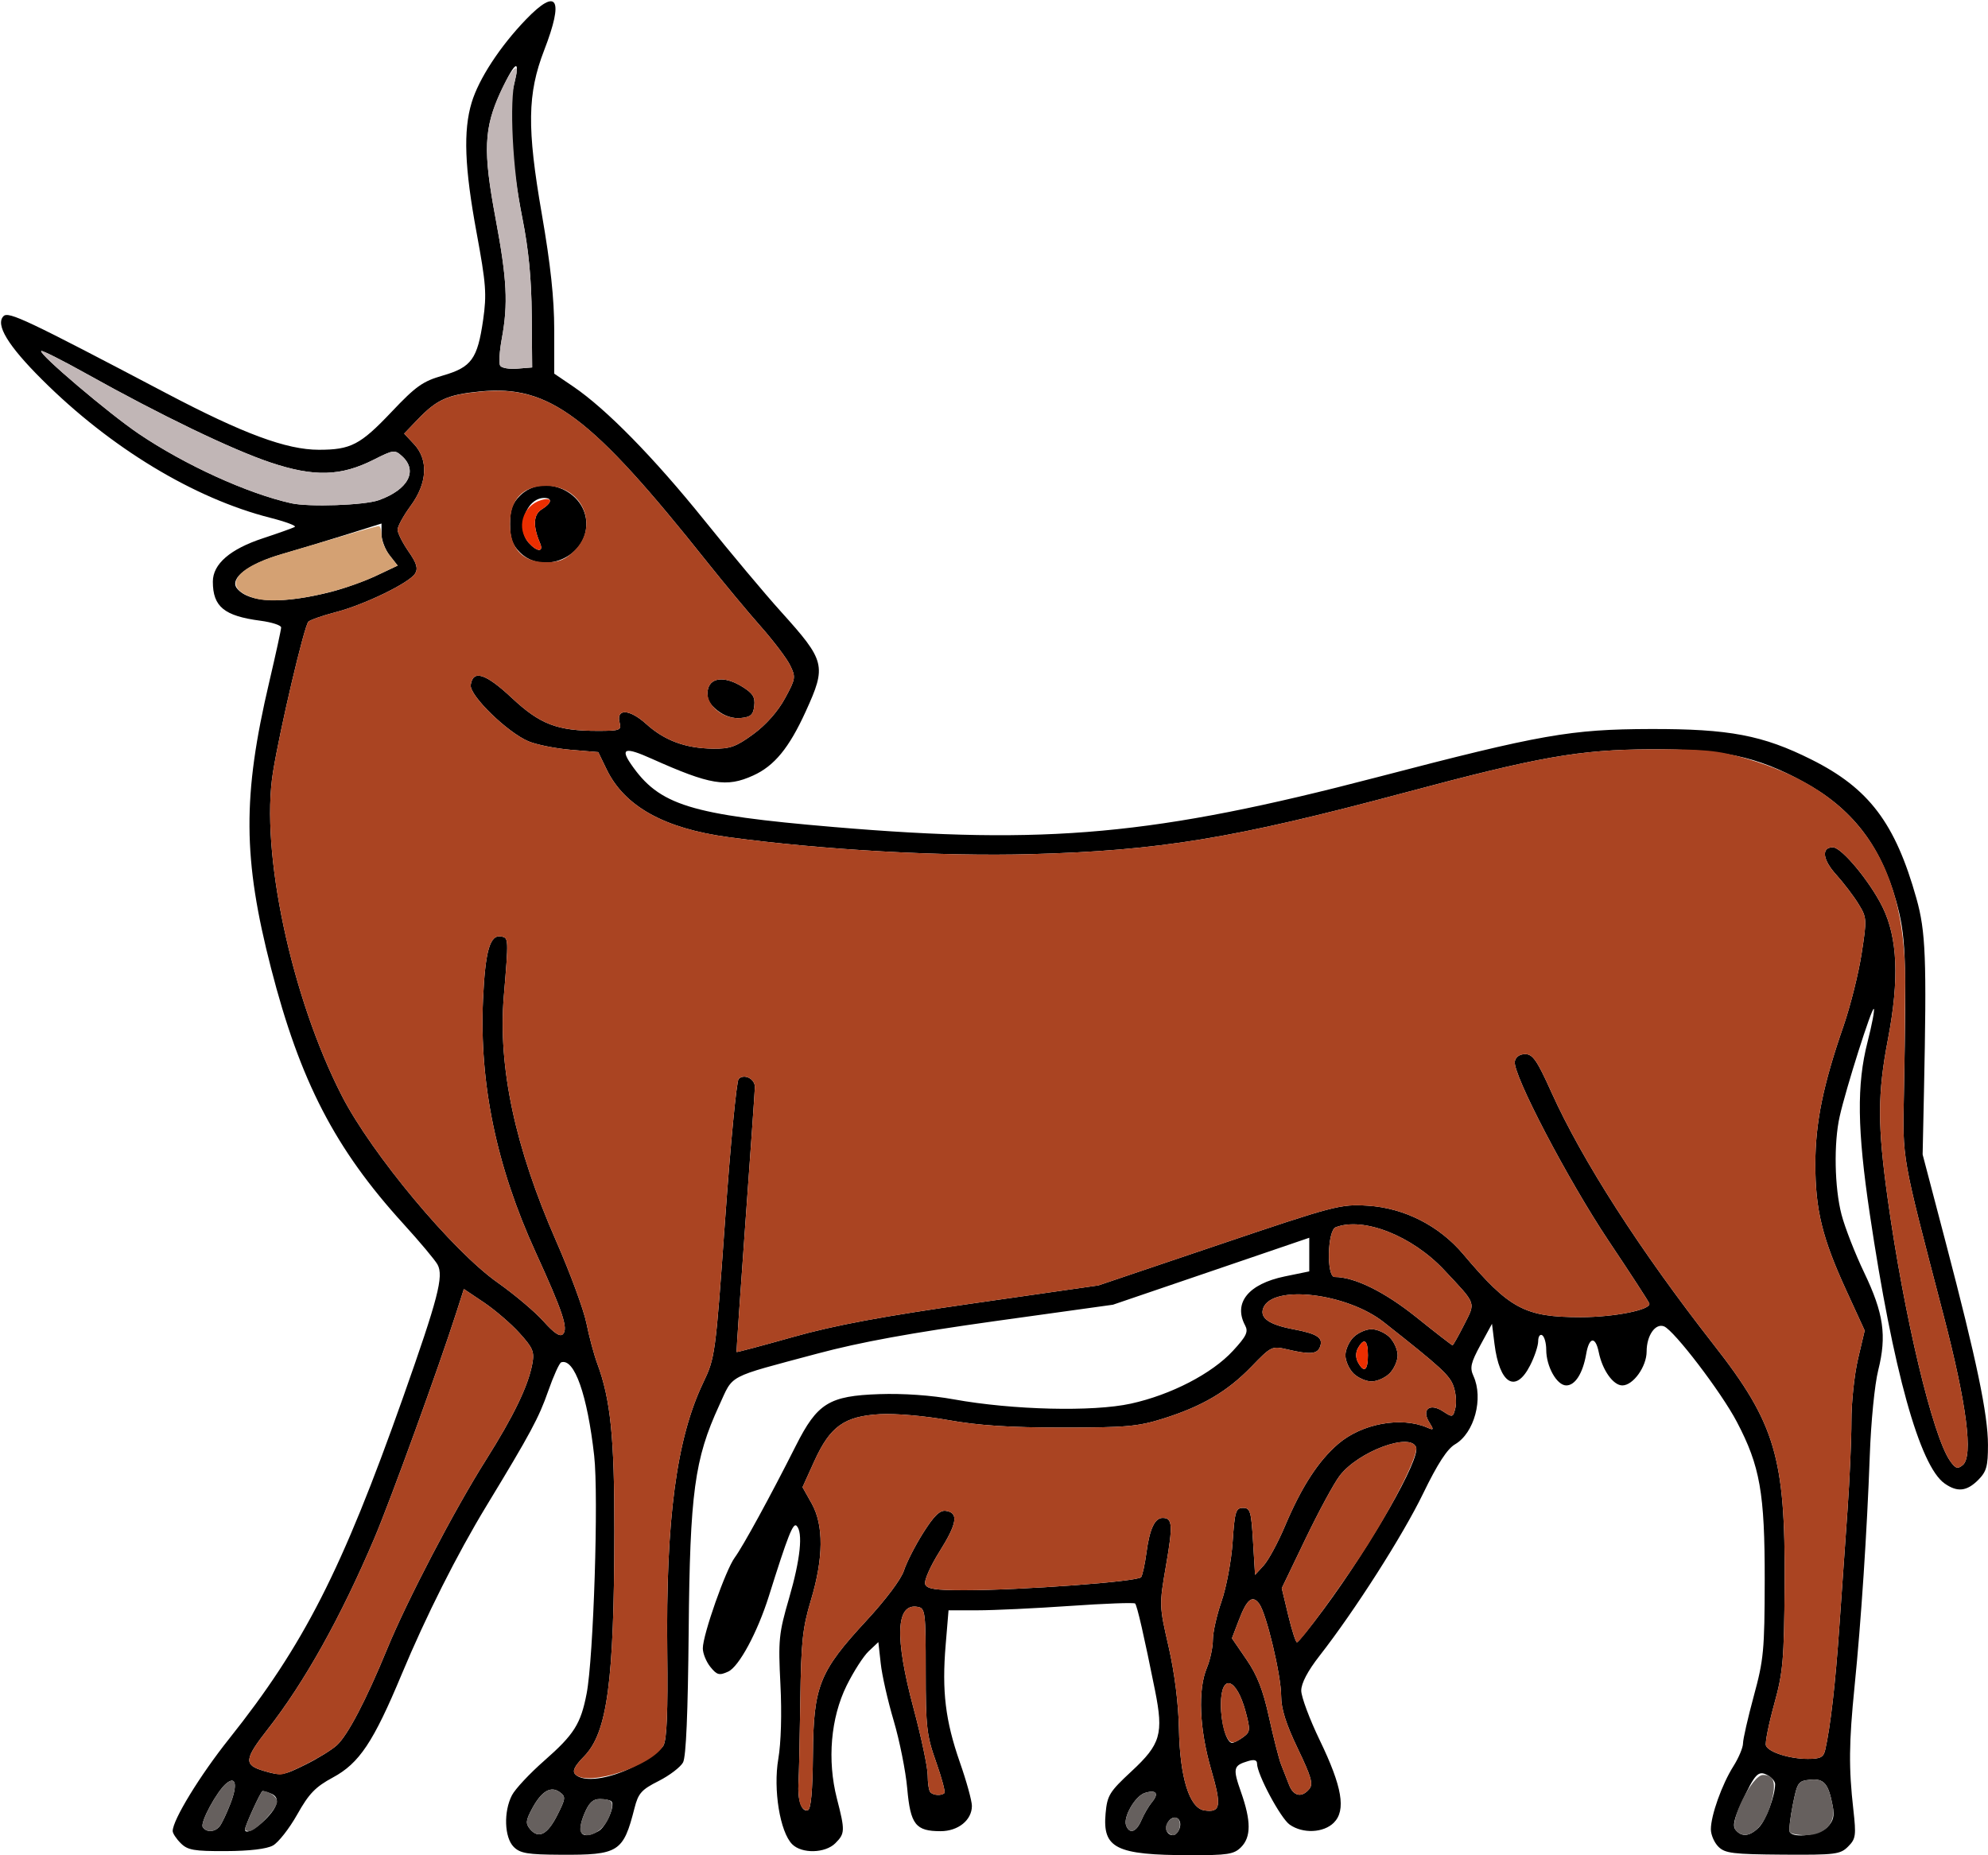 <?xml version="1.0" encoding="UTF-8" standalone="no"?>
<!DOCTYPE svg PUBLIC "-//W3C//DTD SVG 1.1//EN"
"http://www.w3.org/Graphics/SVG/1.1/DTD/svg11.dtd">
<svg width="600px" height="560px"
xmlns="http://www.w3.org/2000/svg" version="1.1">
<g transform="translate(0000, 0000) scale(1, 1)">
<path fill="#000000" stroke="none" d="
M 155.04 557.47
C 152.22 554.64 151.95 546.84 154.51 541.89
C 155.48 540.00 159.88 535.30 164.29 531.43
C 173.27 523.54 175.28 520.36 177.05 511.21
C 179.14 500.41 180.70 451.53 179.33 439.39
C 177.27 421.04 173.35 409.89 169.38 411.21
C 168.82 411.41 167.05 415.31 165.45 419.89
C 162.63 427.95 160.12 432.63 146.81 454.55
C 137.96 469.12 128.55 487.84 121.24 505.36
C 112.69 525.85 108.45 532.22 100.45 536.53
C 95.19 539.37 93.24 541.39 89.70 547.70
C 87.31 551.94 84.01 556.15 82.38 557.05
C 80.48 558.10 75.30 558.72 68.18 558.74
C 58.55 558.79 56.63 558.45 54.55 556.36
C 53.21 555.03 52.12 553.38 52.12 552.69
C 52.12 549.35 60.33 535.92 69.14 524.86
C 91.68 496.56 103.20 473.96 121.64 421.82
C 132.23 391.85 133.95 385.24 132.07 381.73
C 131.36 380.40 126.70 374.84 121.71 369.36
C 101.14 346.76 90.59 326.41 81.81 292.28
C 73.28 259.18 73.16 240.30 81.25 205.90
C 83.22 197.49 84.85 190.06 84.85 189.39
C 84.85 188.73 82.04 187.82 78.59 187.36
C 67.65 185.92 64.24 183.12 64.24 175.56
C 64.24 170.24 69.47 165.72 79.41 162.46
C 84.07 160.92 88.36 159.39 88.96 159.05
C 89.54 158.72 86.24 157.48 81.61 156.30
C 58.57 150.45 33.33 135.18 12.68 114.57
C 2.41 104.34 -1.47 97.95 1.07 95.42
C 2.57 93.92 8.19 96.59 50.23 118.72
C 73.44 130.93 86.46 135.76 96.24 135.76
C 105.88 135.76 108.75 134.27 118.18 124.32
C 125.52 116.57 127.61 115.08 133.67 113.35
C 142.30 110.85 144.11 108.36 145.81 96.59
C 146.93 88.78 146.70 85.72 143.84 70.24
C 140.21 50.58 139.78 39.48 142.35 30.96
C 144.50 23.82 150.92 13.99 158.74 5.88
C 168.21 -3.95 170.28 -0.45 164.24 15.15
C 159.16 28.30 159.01 38.61 163.53 64.63
C 166.17 79.88 167.27 90.12 167.27 99.50
L 167.27 112.78
L 173.03 116.69
C 182.96 123.44 197.35 138.12 212.52 156.97
C 220.57 166.97 230.99 179.42 235.70 184.62
C 249.15 199.54 249.49 200.90 243.19 214.72
C 238.17 225.75 233.71 231.19 227.32 234.08
C 219.26 237.75 214.36 236.93 196.63 228.99
C 188.72 225.44 187.15 225.84 190.41 230.61
C 198.97 243.08 208.17 245.94 251.75 249.64
C 316.08 255.09 348.55 252.12 415.66 234.59
C 465.20 221.66 473.99 220.12 498.18 220.05
C 521.89 219.99 532.04 221.92 546.70 229.26
C 564.08 237.95 572.00 248.42 578.39 271.16
C 581.21 281.19 581.52 289.24 580.67 329.70
L 580.27 348.48
L 587.27 375.15
C 596.57 410.62 599.98 426.91 599.99 436.12
C 600.00 442.61 599.55 444.19 597.03 446.73
C 593.58 450.17 590.73 450.47 586.92 447.79
C 579.38 442.52 571.33 413.55 564.32 366.40
C 560.53 340.96 560.35 327.38 563.64 314.53
C 564.97 309.32 565.83 304.81 565.54 304.52
C 564.95 303.94 557.15 328.47 555.24 336.97
C 553.42 344.98 553.67 358.48 555.79 366.61
C 556.81 370.52 559.89 378.41 562.63 384.13
C 568.51 396.40 569.48 403.16 566.87 413.59
C 565.79 417.88 564.68 429.15 564.32 439.39
C 563.49 462.23 561.70 489.47 559.72 509.09
C 558.02 526.06 557.94 533.62 559.36 546.21
C 560.24 554.06 560.10 555.05 557.78 557.37
C 555.42 559.73 553.98 559.92 538.06 559.81
C 523.01 559.70 520.62 559.41 518.63 557.42
C 517.38 556.17 516.36 553.81 516.36 552.16
C 516.36 547.96 519.71 538.59 523.15 533.14
C 524.75 530.61 526.06 527.49 526.06 526.22
C 526.06 524.95 527.53 518.52 529.31 511.95
C 532.30 500.98 532.57 498.12 532.61 476.97
C 532.64 450.65 531.21 442.52 524.19 429.16
C 519.48 420.18 505.22 401.52 502.21 400.35
C 499.58 399.35 496.97 403.14 496.97 407.95
C 496.97 412.50 492.90 418.18 489.64 418.18
C 486.90 418.18 483.62 413.59 482.52 408.15
C 481.52 403.22 479.60 403.52 478.72 408.74
C 477.71 414.53 475.41 418.18 472.72 418.18
C 469.87 418.18 466.67 412.47 466.67 407.41
C 466.67 405.41 466.12 403.44 465.45 403.03
C 464.79 402.62 464.24 403.43 464.24 404.82
C 464.24 406.23 463.14 409.53 461.79 412.17
C 457.43 420.72 452.56 417.75 451.05 405.64
L 450.30 399.58
L 446.82 405.98
C 443.90 411.36 443.56 412.82 444.70 415.33
C 447.79 422.10 444.97 432.57 439.14 435.96
C 436.78 437.35 433.88 441.81 429.52 450.80
C 423.35 463.52 408.95 486.08 398.24 499.81
C 394.67 504.39 392.73 508.08 392.73 510.30
C 392.73 512.18 395.25 518.93 398.33 525.31
C 405.09 539.30 406.30 546.42 402.57 550.16
C 399.47 553.26 393.21 553.54 389.24 550.75
C 386.50 548.84 379.39 535.55 379.39 532.34
C 379.39 531.25 378.53 531.01 376.67 531.58
C 372.21 532.92 372.02 533.73 374.55 540.93
C 377.62 549.67 377.62 554.50 374.55 557.58
C 372.41 559.71 370.53 560.00 359.09 559.98
C 336.80 559.93 332.73 557.90 333.68 547.37
C 334.18 541.90 334.84 540.84 341.55 534.61
C 350.30 526.48 351.21 523.35 348.61 510.30
C 345.32 493.90 343.20 484.62 342.59 484.01
C 342.28 483.68 333.43 484.01 322.93 484.74
C 312.45 485.47 299.90 486.06 295.07 486.06
L 286.28 486.06
L 285.41 496.52
C 284.24 510.48 285.32 519.35 289.68 531.89
C 291.70 537.64 293.33 543.58 293.33 545.10
C 293.33 549.39 289.19 552.73 283.87 552.73
C 276.34 552.73 274.78 550.73 273.81 539.83
C 273.35 534.59 271.50 525.39 269.73 519.39
C 267.95 513.39 266.18 505.60 265.81 502.07
L 265.10 495.66
L 262.19 498.40
C 260.59 499.90 257.59 504.59 255.50 508.82
C 250.72 518.56 249.62 531.27 252.58 542.86
C 255.08 552.58 255.05 553.43 252.12 556.36
C 249.07 559.42 242.00 559.59 239.09 556.67
C 235.41 552.97 233.32 540.15 234.90 530.92
C 235.73 526.07 235.99 517.21 235.54 508.42
C 234.86 494.98 235.05 493.07 238.15 482.41
C 241.58 470.63 242.41 462.53 240.42 460.55
C 239.37 459.49 237.77 463.56 232.04 481.82
C 228.59 492.76 223.03 503.08 219.76 504.57
C 217.08 505.79 216.39 505.61 214.40 503.15
C 213.15 501.60 212.12 499.08 212.12 497.54
C 212.12 493.44 219.01 473.87 221.75 470.15
C 224.22 466.80 232.50 451.65 240.21 436.36
C 246.68 423.53 250.22 421.33 265.36 420.81
C 272.57 420.56 281.10 421.15 287.88 422.39
C 305.67 425.61 329.85 426.19 341.30 423.68
C 353.42 421.02 365.77 414.63 372.12 407.73
C 376.19 403.32 376.82 402.00 375.79 400.07
C 372.16 393.26 376.78 387.55 387.75 385.28
L 395.15 383.76
L 395.15 378.69
L 395.15 373.61
L 365.53 383.72
L 335.90 393.82
L 300.38 398.76
C 274.95 402.32 259.68 405.10 246.67 408.58
C 218.90 416.02 221.47 414.67 217.03 424.28
C 209.61 440.40 208.23 450.63 207.85 492.28
C 207.62 517.09 207.07 530.24 206.15 531.98
C 205.38 533.39 202.07 535.92 198.79 537.58
C 193.61 540.19 192.64 541.28 191.50 545.76
C 188.11 559.08 186.75 559.93 169.28 559.84
C 159.21 559.79 156.99 559.42 155.04 557.47
M 168.21 547.88
C 170.74 542.86 170.80 542.30 168.95 540.96
C 166.24 538.98 163.44 540.63 160.62 545.88
C 158.69 549.47 158.58 550.41 159.96 552.08
C 162.53 555.16 165.22 553.79 168.21 547.88
M 180.56 552.75
C 182.87 551.52 185.77 544.97 184.55 543.75
C 184.16 543.35 182.57 543.03 181.03 543.03
C 178.95 543.03 177.75 544.16 176.39 547.41
C 173.87 553.44 175.45 555.49 180.56 552.75
M 355.95 552.04
C 357.03 549.24 354.65 547.38 352.81 549.59
C 351.26 551.47 351.96 553.94 354.05 553.94
C 354.70 553.94 355.55 553.08 355.95 552.04
M 530.84 551.59
C 532.97 549.45 535.73 542.12 535.75 538.53
C 535.76 537.72 534.73 536.50 533.47 535.83
C 530.64 534.32 529.70 535.32 525.56 544.23
C 523.33 549.07 522.87 551.20 523.84 552.36
C 525.68 554.58 528.11 554.32 530.84 551.59
M 551.49 551.54
C 553.32 549.71 553.71 548.19 553.14 545.18
C 551.84 538.33 550.52 536.79 546.33 537.20
C 542.70 537.55 542.44 537.94 541.07 544.84
C 540.27 548.84 539.87 552.52 540.18 553.02
C 541.36 554.93 549.12 553.92 551.49 551.54
M 66.33 551.21
C 66.97 550.38 68.41 547.35 69.53 544.46
C 71.75 538.74 71.19 535.94 68.30 538.33
C 65.44 540.70 60.35 550.12 61.19 551.48
C 62.24 553.19 64.91 553.05 66.33 551.21
M 80.10 549.19
C 84.04 545.25 84.62 542.45 81.72 541.35
C 80.67 540.93 79.55 540.61 79.25 540.61
C 78.74 540.61 73.94 551.10 73.94 552.22
C 73.94 553.78 77.01 552.27 80.10 549.19
M 344.50 549.39
C 345.28 547.56 346.73 545.10 347.70 543.93
C 349.88 541.32 348.92 540.11 345.53 541.19
C 342.59 542.12 338.91 548.52 339.88 551.02
C 340.92 553.73 342.96 553.02 344.50 549.39
M 245.35 529.64
C 245.52 508.91 247.25 504.58 261.45 489.22
C 267.31 482.90 272.02 476.62 272.82 474.06
C 273.59 471.66 276.19 466.55 278.62 462.70
C 281.88 457.54 283.66 455.79 285.44 456.04
C 289.39 456.57 288.90 459.82 283.56 468.32
C 280.75 472.81 278.84 477.15 279.22 478.18
C 279.78 479.61 282.25 480.00 291.02 480.00
C 308.32 480.00 343.55 477.39 344.41 476.05
C 344.84 475.38 345.55 472.08 346.00 468.73
C 346.95 461.56 348.51 458.18 350.88 458.18
C 353.89 458.18 354.04 460.23 351.92 472.52
C 349.85 484.52 349.85 484.63 352.72 497.14
C 354.52 505.05 355.67 514.18 355.82 521.82
C 356.10 536.53 358.99 545.82 363.50 546.46
C 368.44 547.18 368.75 545.20 365.50 534.00
C 361.98 521.83 361.49 510.02 364.24 503.45
C 365.24 501.05 366.06 497.24 366.06 494.97
C 366.06 492.69 367.25 487.44 368.69 483.30
C 370.13 479.15 371.64 471.13 372.02 465.45
C 372.65 456.19 372.97 455.15 375.15 455.15
C 377.33 455.15 377.64 456.16 378.18 465.26
L 378.79 475.37
L 381.39 472.53
C 382.82 470.97 385.72 465.60 387.83 460.61
C 392.79 448.84 397.90 440.95 403.89 435.82
C 411.05 429.68 422.88 427.52 430.73 430.90
C 432.75 431.77 432.81 431.61 431.36 429.30
C 428.95 425.43 431.50 423.38 435.49 425.99
C 438.39 427.90 438.53 427.87 439.24 425.04
C 439.65 423.43 439.41 420.47 438.70 418.46
C 437.55 415.14 434.96 412.75 417.68 399.13
C 406.50 390.29 384.04 387.64 381.27 394.82
C 380.13 397.81 382.97 399.82 390.28 401.21
C 397.66 402.61 399.45 403.79 398.38 406.58
C 397.55 408.74 395.39 408.91 388.56 407.32
C 383.87 406.23 383.67 406.33 377.65 412.56
C 370.42 420.02 362.82 424.50 351.02 428.21
C 343.45 430.58 339.81 430.91 320.61 430.90
C 304.75 430.90 295.36 430.28 286.24 428.65
C 279.04 427.36 270.24 426.61 265.60 426.86
C 254.82 427.48 250.55 430.53 245.78 441.02
L 242.21 448.90
L 244.97 453.81
C 248.64 460.35 248.57 470.29 244.74 483.03
C 242.22 491.38 241.78 495.58 241.54 513.33
C 241.39 524.67 241.14 535.84 240.99 538.18
C 240.65 543.32 241.93 547.03 243.82 546.40
C 244.76 546.08 245.25 540.72 245.35 529.64
M 285.04 541.22
C 285.37 540.90 284.23 536.67 282.52 531.83
C 279.67 523.82 279.39 521.35 279.39 504.25
C 279.39 486.67 279.25 485.45 277.05 485.04
C 270.38 483.75 269.94 494.08 275.75 515.76
C 278.07 524.42 279.98 533.47 279.99 535.85
C 279.99 538.24 280.36 540.57 280.81 541.01
C 281.76 541.95 284.18 542.07 285.04 541.22
M 395.15 540.00
C 396.40 538.50 395.77 536.32 391.66 527.76
C 388.12 520.38 386.67 515.77 386.67 511.96
C 386.67 505.72 382.24 487.10 380.05 484.10
C 378.00 481.31 376.33 482.67 373.88 489.09
L 371.81 494.51
L 376.19 500.90
C 379.45 505.64 381.20 510.12 383.01 518.36
C 384.34 524.46 385.98 530.87 386.65 532.61
C 387.32 534.34 388.41 537.12 389.07 538.79
C 390.40 542.21 392.91 542.70 395.15 540.00
M 191.33 533.24
C 195.44 531.18 199.45 528.32 200.24 526.87
C 201.25 525.03 201.60 516.63 201.39 498.79
C 200.93 458.57 204.17 434.24 212.21 417.41
C 215.84 409.79 215.93 409.12 218.84 368.25
C 220.46 345.45 222.30 326.30 222.93 325.67
C 224.62 323.99 227.89 325.65 227.83 328.15
C 227.81 329.33 226.51 347.76 224.97 369.09
C 223.42 390.42 222.23 407.98 222.30 408.10
C 222.39 408.22 230.08 406.17 239.41 403.54
C 251.94 400.01 266.16 397.36 293.94 393.38
L 331.52 387.99
L 367.88 375.70
C 402.93 363.85 404.55 363.43 412.79 363.93
C 423.81 364.61 434.36 369.96 441.61 378.56
C 455.56 395.09 460.19 397.58 477.10 397.58
C 487.25 397.58 498.51 395.31 497.77 393.42
C 497.49 392.70 491.98 384.22 485.50 374.55
C 473.18 356.10 456.46 324.13 457.19 320.38
C 457.44 319.03 458.67 318.18 460.33 318.18
C 462.61 318.18 463.93 320.11 468.24 329.70
C 477.58 350.40 494.96 377.44 517.25 405.93
C 535.83 429.66 538.87 439.98 538.62 478.18
C 538.46 501.21 538.16 504.67 535.43 514.55
C 533.78 520.55 532.68 526.10 532.98 526.88
C 533.75 528.88 540.10 530.91 545.61 530.91
C 549.44 530.91 550.36 530.42 550.87 528.18
C 552.45 521.27 553.95 508.16 555.14 490.91
C 555.85 480.58 556.97 464.73 557.61 455.68
C 558.25 446.65 558.78 434.65 558.78 429.02
C 558.76 423.39 559.66 414.92 560.76 410.21
L 562.78 401.62
L 557.25 389.56
C 549.96 373.68 547.88 365.15 547.89 351.35
C 547.89 338.92 550.23 327.47 556.39 309.70
C 558.46 303.70 560.92 293.90 561.84 287.94
C 563.48 277.39 563.45 276.97 560.87 272.79
C 559.42 270.42 556.38 266.45 554.13 263.95
C 550.06 259.44 549.64 255.76 553.19 255.76
C 555.82 255.76 564.36 266.06 568.17 273.79
C 572.74 283.10 573.26 295.60 569.82 313.60
C 566.63 330.24 566.62 339.61 569.77 362.13
C 574.70 397.42 583.31 433.50 588.56 440.97
C 590.21 443.30 590.82 443.50 592.39 442.21
C 595.60 439.54 593.59 423.88 586.57 396.97
C 573.77 347.90 574.24 350.52 574.63 329.70
C 575.43 288.08 575.19 282.42 572.22 271.79
C 567.53 255.02 558.82 243.87 544.24 235.94
C 530.15 228.28 519.72 226.06 498.18 226.17
C 476.55 226.28 464.48 228.41 423.64 239.35
C 372.24 253.10 350.01 256.75 311.15 257.82
C 284.21 258.56 248.42 256.55 219.89 252.69
C 200.50 250.08 188.50 243.41 183.09 232.24
L 180.56 227.02
L 172.25 226.32
C 167.70 225.94 161.98 224.79 159.54 223.78
C 153.16 221.12 141.62 209.87 142.07 206.75
C 142.74 202.05 146.53 203.24 154.44 210.63
C 162.99 218.63 168.13 220.61 180.42 220.61
C 187.04 220.61 187.60 220.40 187.02 218.19
C 185.87 213.79 189.95 213.95 195.01 218.51
C 200.56 223.53 206.86 225.87 215.18 225.98
C 220.36 226.05 222.18 225.39 227.38 221.58
C 231.18 218.80 234.78 214.73 236.90 210.82
C 240.16 204.85 240.22 204.38 238.44 200.76
C 237.41 198.68 233.43 193.42 229.60 189.09
C 225.76 184.76 218.51 176.02 213.47 169.70
C 178.30 125.49 165.82 116.10 144.90 118.16
C 135.14 119.12 131.88 120.57 126.13 126.55
L 121.98 130.88
L 124.92 134.02
C 129.37 138.75 128.99 145.83 123.94 152.69
C 121.77 155.65 120.00 158.87 120.00 159.87
C 120.00 160.87 121.47 163.81 123.26 166.40
C 125.77 170.01 126.24 171.58 125.28 173.13
C 123.55 175.94 109.95 182.55 101.27 184.79
C 97.31 185.82 93.61 187.12 93.07 187.66
C 91.82 188.91 84.45 220.27 82.39 233.09
C 78.53 256.97 87.93 301.07 103.19 330.79
C 112.17 348.29 136.62 377.60 150.22 387.16
C 155.26 390.72 161.47 395.95 164.01 398.80
C 167.24 402.42 169.01 403.60 169.89 402.72
C 171.56 401.04 169.88 395.98 161.65 377.96
C 149.82 352.05 144.64 327.12 145.78 301.66
C 146.46 286.90 147.88 282.00 151.30 282.68
C 153.52 283.13 153.52 283.16 152.05 300.80
C 150.29 322.17 155.47 346.36 167.83 374.55
C 172.07 384.21 176.19 395.39 176.99 399.39
C 177.79 403.39 179.26 408.85 180.24 411.52
C 184.29 422.40 185.45 433.84 185.42 462.23
C 185.35 507.61 183.30 522.92 176.33 530.10
C 173.35 533.16 172.65 534.59 173.66 535.60
C 176.13 538.07 183.67 537.07 191.33 533.24
M 92.33 532.57
C 95.88 530.81 100.07 528.22 101.64 526.81
C 104.93 523.84 110.52 513.14 116.91 497.58
C 122.87 483.07 137.22 455.60 146.67 440.67
C 154.99 427.48 159.39 418.40 160.63 411.79
C 161.35 408.01 160.91 406.95 156.80 402.39
C 154.24 399.56 149.42 395.42 146.08 393.16
L 140.00 389.08
L 137.77 396.05
C 132.40 412.79 117.96 452.57 113.03 464.21
C 102.90 488.08 91.94 507.73 80.81 521.95
C 73.71 531.02 73.54 532.72 79.50 534.50
C 84.82 536.08 85.36 536.01 92.33 532.57
M 375.20 524.35
C 377.35 522.79 377.41 522.18 375.98 516.78
C 373.20 506.32 368.48 504.91 368.48 514.53
C 368.48 520.21 370.19 526.06 371.85 526.06
C 372.41 526.06 373.92 525.30 375.20 524.35
M 399.50 485.73
C 413.93 466.23 428.72 440.30 427.39 436.84
C 425.64 432.27 409.90 438.15 404.33 445.45
C 402.59 447.72 397.96 456.28 394.02 464.48
L 386.85 479.39
L 388.81 487.58
C 389.89 492.07 391.07 495.75 391.44 495.73
C 391.82 495.72 395.44 491.22 399.50 485.73
M 441.87 399.90
C 445.39 392.93 445.75 393.88 435.84 383.32
C 426.18 373.01 411.49 367.22 403.13 370.44
C 400.61 371.41 400.30 385.45 402.81 385.45
C 408.85 385.45 417.89 389.92 427.50 397.62
C 433.28 402.27 438.18 406.06 438.39 406.06
C 438.58 406.06 440.15 403.28 441.87 399.90
M 100.00 178.62
C 104.00 177.59 110.15 175.39 113.65 173.73
L 120.02 170.72
L 117.59 167.62
C 116.25 165.92 115.15 163.05 115.15 161.27
L 115.15 158.02
L 104.55 161.36
C 98.72 163.20 89.93 165.85 85.02 167.27
C 74.90 170.19 69.09 174.65 71.56 177.64
C 75.19 182.01 85.38 182.36 100.00 178.62
M 114.33 150.97
C 123.22 147.79 126.22 142.11 121.33 137.68
C 119.14 135.70 118.72 135.76 112.85 138.73
C 102.87 143.78 94.79 144.01 81.60 139.59
C 69.95 135.68 48.56 125.37 26.16 112.86
C 18.87 108.79 12.70 105.68 12.44 105.95
C 11.60 106.78 32.91 124.87 41.83 130.90
C 55.77 140.33 74.65 148.95 87.88 151.90
C 93.26 153.10 109.99 152.52 114.33 150.97
M 160.48 95.15
C 160.40 84.25 159.54 75.28 157.71 66.06
C 154.22 48.50 153.20 33.31 155.03 26.02
C 157.19 17.47 155.67 18.01 151.28 27.37
C 146.00 38.68 145.71 45.36 149.58 65.98
C 153.02 84.34 153.39 91.68 151.45 102.22
C 150.75 106.01 150.53 109.68 150.96 110.39
C 151.39 111.08 153.73 111.48 156.17 111.27
L 160.61 110.91
L 160.48 95.15"/>
<path fill="#000000" stroke="none" d="
M 408.48 414.55
C 407.15 413.21 406.06 410.76 406.06 409.09
C 406.06 407.42 407.15 404.97 408.48 403.64
C 409.82 402.30 412.27 401.21 413.94 401.21
C 415.61 401.21 418.06 402.30 419.39 403.64
C 420.73 404.97 421.82 407.42 421.82 409.09
C 421.82 410.76 420.73 413.21 419.39 414.55
C 418.06 415.88 415.61 416.97 413.94 416.97
C 412.27 416.97 409.82 415.88 408.48 414.55
M 412.85 409.09
C 412.85 404.47 411.70 403.65 409.85 406.93
C 409.12 408.27 409.12 409.82 409.84 411.18
C 411.65 414.56 412.85 413.72 412.85 409.09"/>
<path fill="#000000" stroke="none" d="
M 216.53 214.46
C 214.12 212.57 213.30 210.96 213.56 208.64
C 214.05 204.47 218.53 203.89 224.01 207.27
C 227.22 209.26 227.95 210.42 227.65 213.05
C 227.35 215.76 226.59 216.44 223.58 216.73
C 221.19 216.96 218.69 216.16 216.53 214.46"/>
<path fill="#000000" stroke="none" d="
M 156.91 166.73
C 154.62 164.42 153.94 162.47 153.94 158.18
C 153.94 153.89 154.62 151.94 156.91 149.64
C 163.90 142.65 176.97 148.23 176.97 158.18
C 176.97 168.13 163.90 173.71 156.91 166.73
M 162.99 163.94
C 160.78 158.75 160.95 155.33 163.52 153.73
C 166.50 151.88 166.82 150.30 164.24 150.30
C 158.79 150.30 155.64 159.48 159.58 163.84
C 162.13 166.67 164.18 166.72 162.99 163.94"/>
<path fill="#c1b6b6" stroke="none" d="
M 87.88 151.90
C 74.65 148.95 55.77 140.33 41.83 130.90
C 32.91 124.87 11.60 106.78 12.44 105.95
C 12.70 105.68 18.87 108.79 26.16 112.86
C 48.56 125.37 69.95 135.68 81.60 139.59
C 94.79 144.01 102.87 143.78 112.85 138.73
C 118.72 135.76 119.14 135.70 121.33 137.68
C 126.22 142.11 123.22 147.79 114.33 150.97
C 109.99 152.52 93.26 153.10 87.88 151.90"/>
<path fill="#c1b6b6" stroke="none" d="
M 150.96 110.39
C 150.53 109.68 150.75 106.01 151.45 102.22
C 153.39 91.68 153.02 84.34 149.58 65.98
C 145.83 46.00 146.07 38.75 150.85 28.18
C 154.33 20.48 157.18 17.87 155.48 23.94
C 153.66 30.42 154.70 51.27 157.55 65.45
C 159.55 75.36 160.39 83.95 160.48 95.15
L 160.61 110.91
L 156.17 111.27
C 153.73 111.48 151.39 111.08 150.96 110.39"/>
<path fill="#aa4422" stroke="none" d="
M 241.56 544.64
C 241.09 543.42 240.84 540.52 240.99 538.18
C 241.14 535.84 241.39 524.67 241.54 513.33
C 241.78 495.58 242.22 491.38 244.74 483.03
C 248.57 470.29 248.64 460.35 244.97 453.81
L 242.21 448.90
L 245.78 441.02
C 250.55 430.53 254.82 427.48 265.60 426.86
C 270.24 426.61 279.04 427.36 286.24 428.65
C 295.36 430.28 304.75 430.90 320.61 430.90
C 339.81 430.91 343.45 430.58 351.02 428.21
C 362.82 424.50 370.42 420.02 377.65 412.56
C 383.67 406.33 383.87 406.23 388.56 407.32
C 395.39 408.91 397.55 408.74 398.38 406.58
C 399.45 403.79 397.66 402.61 390.28 401.21
C 382.97 399.82 380.13 397.81 381.27 394.82
C 384.04 387.64 406.50 390.29 417.68 399.13
C 434.96 412.75 437.55 415.14 438.70 418.46
C 439.41 420.47 439.65 423.43 439.24 425.04
C 438.53 427.87 438.39 427.90 435.49 425.99
C 431.50 423.38 428.95 425.43 431.36 429.30
C 432.81 431.61 432.75 431.77 430.73 430.90
C 422.88 427.52 411.05 429.68 403.89 435.82
C 397.90 440.95 392.79 448.84 387.83 460.61
C 385.72 465.60 382.82 470.97 381.39 472.53
L 378.79 475.37
L 378.18 465.26
C 377.64 456.16 377.33 455.15 375.15 455.15
C 372.97 455.15 372.65 456.19 372.02 465.45
C 371.64 471.13 370.13 479.15 368.69 483.30
C 367.25 487.44 366.06 492.69 366.06 494.97
C 366.06 497.24 365.24 501.05 364.24 503.45
C 361.49 510.02 361.98 521.83 365.50 534.00
C 368.75 545.20 368.44 547.18 363.50 546.46
C 358.99 545.82 356.10 536.53 355.82 521.82
C 355.67 514.18 354.52 505.05 352.72 497.14
C 349.85 484.63 349.85 484.52 351.92 472.52
C 354.04 460.23 353.89 458.18 350.88 458.18
C 348.51 458.18 346.95 461.56 346.00 468.73
C 345.55 472.08 344.84 475.38 344.41 476.05
C 343.55 477.39 308.32 480.00 291.02 480.00
C 282.25 480.00 279.78 479.61 279.22 478.18
C 278.84 477.15 280.75 472.81 283.56 468.32
C 288.90 459.82 289.39 456.57 285.44 456.04
C 283.66 455.79 281.88 457.54 278.62 462.70
C 276.19 466.55 273.59 471.66 272.82 474.06
C 272.02 476.62 267.31 482.90 261.45 489.22
C 247.25 504.58 245.52 508.91 245.35 529.64
C 245.25 540.72 244.76 546.08 243.82 546.40
C 243.05 546.65 242.04 545.87 241.56 544.64
M 419.39 414.55
C 420.73 413.21 421.82 410.76 421.82 409.09
C 421.82 407.42 420.73 404.97 419.39 403.64
C 418.06 402.30 415.61 401.21 413.94 401.21
C 412.27 401.21 409.82 402.30 408.48 403.64
C 407.15 404.97 406.06 407.42 406.06 409.09
C 406.06 410.76 407.15 413.21 408.48 414.55
C 409.82 415.88 412.27 416.97 413.94 416.97
C 415.61 416.97 418.06 415.88 419.39 414.55"/>
<path fill="#aa4422" stroke="none" d="
M 280.81 541.01
C 280.36 540.57 279.99 538.24 279.99 535.85
C 279.98 533.47 278.07 524.42 275.75 515.76
C 269.94 494.08 270.38 483.75 277.05 485.04
C 279.25 485.45 279.39 486.67 279.39 504.25
C 279.39 521.35 279.67 523.82 282.52 531.83
C 284.23 536.67 285.37 540.90 285.04 541.22
C 284.18 542.07 281.76 541.95 280.81 541.01"/>
<path fill="#aa4422" stroke="none" d="
M 389.07 538.79
C 388.41 537.12 387.32 534.34 386.65 532.61
C 385.98 530.87 384.34 524.46 383.01 518.36
C 381.20 510.12 379.45 505.64 376.19 500.90
L 371.81 494.51
L 373.88 489.09
C 376.33 482.67 378.00 481.31 380.05 484.10
C 382.24 487.10 386.67 505.72 386.67 511.96
C 386.67 515.77 388.12 520.38 391.66 527.76
C 395.77 536.32 396.40 538.50 395.15 540.00
C 392.91 542.70 390.40 542.21 389.07 538.79"/>
<path fill="#aa4422" stroke="none" d="
M 173.66 535.60
C 172.65 534.59 173.35 533.16 176.33 530.10
C 183.30 522.92 185.35 507.61 185.42 462.23
C 185.45 433.84 184.29 422.40 180.24 411.52
C 179.26 408.85 177.79 403.39 176.99 399.39
C 176.19 395.39 172.07 384.21 167.83 374.55
C 155.47 346.36 150.29 322.17 152.05 300.80
C 153.52 283.16 153.52 283.13 151.30 282.68
C 147.88 282.00 146.46 286.90 145.78 301.66
C 144.64 327.12 149.82 352.05 161.65 377.96
C 169.88 395.98 171.56 401.04 169.89 402.72
C 169.01 403.60 167.24 402.42 164.01 398.80
C 161.47 395.95 155.26 390.72 150.22 387.16
C 136.62 377.60 112.17 348.29 103.19 330.79
C 87.93 301.07 78.53 256.97 82.39 233.09
C 84.45 220.27 91.82 188.91 93.07 187.66
C 93.61 187.12 97.31 185.82 101.27 184.79
C 109.95 182.55 123.55 175.94 125.28 173.13
C 126.24 171.58 125.77 170.01 123.26 166.40
C 121.47 163.81 120.00 160.87 120.00 159.87
C 120.00 158.87 121.77 155.65 123.94 152.69
C 128.99 145.83 129.37 138.75 124.92 134.02
L 121.98 130.88
L 126.13 126.55
C 131.87 120.59 134.99 119.20 144.92 118.22
C 165.90 116.15 178.25 125.43 213.47 169.70
C 218.51 176.02 225.76 184.76 229.60 189.09
C 233.43 193.42 237.41 198.68 238.44 200.76
C 240.22 204.38 240.16 204.85 236.90 210.82
C 234.78 214.73 231.18 218.80 227.38 221.58
C 222.18 225.39 220.36 226.05 215.18 225.98
C 206.86 225.87 200.56 223.53 195.01 218.51
C 189.95 213.95 185.87 213.79 187.02 218.19
C 187.60 220.40 187.04 220.61 180.42 220.61
C 168.13 220.61 162.99 218.63 154.44 210.63
C 146.53 203.24 142.74 202.05 142.07 206.75
C 141.62 209.87 153.16 221.12 159.54 223.78
C 161.98 224.79 167.70 225.94 172.25 226.32
L 180.56 227.02
L 183.09 232.24
C 188.50 243.41 200.50 250.08 219.89 252.69
C 248.42 256.55 284.21 258.56 311.15 257.82
C 350.01 256.75 372.24 253.10 423.64 239.35
C 464.48 228.41 476.55 226.28 498.18 226.17
C 514.35 226.10 518.33 226.47 526.67 228.86
C 559.96 238.44 575.04 259.48 575.01 296.36
C 574.99 304.36 574.84 319.37 574.63 329.70
C 574.24 350.52 573.77 347.90 586.57 396.97
C 593.59 423.88 595.60 439.54 592.39 442.21
C 590.82 443.50 590.21 443.30 588.56 440.97
C 583.31 433.50 574.70 397.42 569.77 362.13
C 566.62 339.61 566.63 330.24 569.82 313.60
C 573.26 295.60 572.74 283.10 568.17 273.79
C 564.36 266.06 555.82 255.76 553.19 255.76
C 549.64 255.76 550.06 259.44 554.13 263.95
C 556.38 266.45 559.42 270.42 560.87 272.79
C 563.45 276.97 563.48 277.39 561.84 287.94
C 560.92 293.90 558.46 303.70 556.39 309.70
C 550.23 327.47 547.89 338.92 547.89 351.35
C 547.88 365.15 549.96 373.68 557.25 389.56
L 562.78 401.62
L 560.76 410.21
C 559.66 414.92 558.76 423.39 558.78 429.02
C 558.78 434.65 558.25 446.65 557.61 455.68
C 556.97 464.73 555.85 480.58 555.14 490.91
C 553.95 508.16 552.45 521.27 550.87 528.18
C 550.36 530.42 549.44 530.91 545.61 530.91
C 540.10 530.91 533.75 528.88 532.98 526.88
C 532.68 526.10 533.78 520.55 535.43 514.55
C 538.16 504.67 538.46 501.21 538.62 478.18
C 538.87 439.98 535.83 429.66 517.25 405.93
C 494.96 377.44 477.58 350.40 468.24 329.70
C 463.93 320.11 462.61 318.18 460.33 318.18
C 458.67 318.18 457.44 319.03 457.19 320.38
C 456.46 324.13 473.18 356.10 485.50 374.55
C 491.98 384.22 497.49 392.70 497.77 393.42
C 498.51 395.31 487.25 397.58 477.10 397.58
C 460.19 397.58 455.56 395.09 441.61 378.56
C 434.36 369.96 423.81 364.61 412.79 363.93
C 404.55 363.43 402.93 363.85 367.88 375.70
L 331.52 387.99
L 293.94 393.38
C 266.16 397.36 251.94 400.01 239.41 403.54
C 230.08 406.17 222.39 408.22 222.30 408.10
C 222.23 407.98 223.42 390.42 224.97 369.09
C 226.51 347.76 227.81 329.33 227.83 328.15
C 227.89 325.65 224.62 323.99 222.93 325.67
C 222.30 326.30 220.46 345.45 218.84 368.25
C 215.93 409.12 215.84 409.79 212.21 417.41
C 204.17 434.24 200.93 458.57 201.39 498.79
C 201.60 516.63 201.25 525.03 200.24 526.87
C 196.87 533.03 177.47 539.41 173.66 535.60
M 227.65 213.05
C 227.95 210.42 227.22 209.26 224.01 207.27
C 218.53 203.89 214.05 204.47 213.56 208.64
C 213.08 212.92 218.41 217.24 223.58 216.73
C 226.59 216.44 227.35 215.76 227.65 213.05
M 173.43 166.16
C 180.96 158.63 175.71 146.67 164.88 146.67
C 157.77 146.67 153.94 150.70 153.94 158.18
C 153.94 165.66 157.77 169.70 164.88 169.70
C 168.79 169.70 170.65 168.92 173.43 166.16"/>
<path fill="#aa4422" stroke="none" d="
M 79.50 534.50
C 73.54 532.72 73.71 531.02 80.81 521.95
C 91.94 507.73 102.90 488.08 113.03 464.21
C 117.96 452.57 132.40 412.79 137.77 396.05
L 140.00 389.08
L 146.08 393.16
C 149.42 395.42 154.24 399.56 156.80 402.39
C 160.91 406.95 161.35 408.01 160.63 411.79
C 159.39 418.40 154.99 427.48 146.67 440.67
C 137.22 455.60 122.87 483.07 116.91 497.58
C 110.52 513.14 104.93 523.84 101.64 526.81
C 98.40 529.73 86.58 535.81 84.45 535.65
C 83.67 535.60 81.44 535.08 79.50 534.50"/>
<path fill="#aa4422" stroke="none" d="
M 369.67 522.95
C 369.02 521.24 368.48 517.45 368.48 514.53
C 368.48 504.91 373.20 506.32 375.98 516.78
C 377.41 522.18 377.35 522.79 375.20 524.35
C 371.94 526.74 371.02 526.51 369.67 522.95"/>
<path fill="#aa4422" stroke="none" d="
M 388.81 487.58
L 386.85 479.39
L 394.02 464.48
C 397.96 456.28 402.59 447.72 404.33 445.45
C 409.90 438.15 425.64 432.27 427.39 436.84
C 428.17 438.88 421.30 452.82 412.98 466.06
C 406.25 476.75 392.51 495.70 391.44 495.73
C 391.07 495.75 389.89 492.07 388.81 487.58"/>
<path fill="#aa4422" stroke="none" d="
M 427.50 397.62
C 417.89 389.92 408.85 385.45 402.81 385.45
C 400.30 385.45 400.61 371.41 403.13 370.44
C 411.49 367.22 426.18 373.01 435.84 383.32
C 445.75 393.88 445.39 392.93 441.87 399.90
C 440.15 403.28 438.58 406.06 438.39 406.06
C 438.18 406.06 433.28 402.27 427.50 397.62"/>
<path fill="#eb2e00" stroke="none" d="
M 409.84 411.18
C 409.12 409.82 409.12 408.27 409.85 406.93
C 411.70 403.65 412.85 404.47 412.85 409.09
C 412.85 413.72 411.65 414.56 409.84 411.18"/>
<path fill="#eb2e00" stroke="none" d="
M 159.58 163.84
C 155.67 159.53 157.68 152.63 163.33 150.95
C 166.78 149.93 166.88 151.64 163.52 153.73
C 160.95 155.33 160.78 158.75 162.99 163.94
C 164.18 166.72 162.13 166.67 159.58 163.84"/>
<path fill="#d4a173" stroke="none" d="
M 76.82 180.56
C 66.79 177.50 70.51 171.48 85.02 167.25
C 89.93 165.82 98.34 163.33 103.71 161.72
C 109.08 160.11 113.85 158.79 114.32 158.79
C 114.78 158.79 115.15 160.07 115.15 161.66
C 115.15 163.24 116.25 165.92 117.59 167.62
L 120.02 170.72
L 113.65 173.73
C 101.62 179.42 83.87 182.72 76.82 180.56"/>
<path fill="#66605e" stroke="none" d="
M 159.96 552.08
C 158.58 550.41 158.69 549.47 160.62 545.88
C 163.44 540.63 166.24 538.98 168.95 540.96
C 170.80 542.30 170.74 542.86 168.21 547.88
C 165.22 553.79 162.53 555.16 159.96 552.08"/>
<path fill="#66605e" stroke="none" d="
M 175.24 552.86
C 174.86 552.25 175.38 549.81 176.39 547.41
C 177.75 544.16 178.95 543.03 181.03 543.03
C 184.92 543.03 185.44 543.90 184.01 548.01
C 182.38 552.70 176.98 555.68 175.24 552.86"/>
<path fill="#66605e" stroke="none" d="
M 352.08 552.68
C 350.96 550.84 354.04 547.49 355.50 548.96
C 356.86 550.32 355.81 553.94 354.05 553.94
C 353.41 553.94 352.52 553.37 352.08 552.68"/>
<path fill="#66605e" stroke="none" d="
M 523.82 552.35
C 521.76 549.85 528.79 535.76 532.11 535.76
C 535.49 535.76 536.18 538.15 534.56 544.18
C 532.42 552.12 527.04 556.22 523.82 552.35"/>
<path fill="#66605e" stroke="none" d="
M 540.18 553.02
C 539.87 552.52 540.27 548.84 541.07 544.84
C 542.44 537.94 542.70 537.55 546.33 537.20
C 550.52 536.79 551.84 538.33 553.14 545.18
C 554.12 550.36 550.78 553.94 544.92 553.94
C 542.63 553.94 540.50 553.53 540.18 553.02"/>
<path fill="#66605e" stroke="none" d="
M 61.19 551.48
C 60.35 550.12 65.44 540.70 68.30 538.33
C 71.19 535.94 71.75 538.74 69.53 544.46
C 68.41 547.35 66.97 550.38 66.33 551.21
C 64.91 553.05 62.24 553.19 61.19 551.48"/>
<path fill="#66605e" stroke="none" d="
M 73.94 552.22
C 73.94 551.10 78.74 540.61 79.25 540.61
C 81.27 540.61 83.64 542.36 83.64 543.85
C 83.64 545.92 77.19 552.73 75.25 552.73
C 74.52 552.73 73.94 552.50 73.94 552.22"/>
<path fill="#66605e" stroke="none" d="
M 339.88 551.02
C 338.91 548.52 342.59 542.12 345.53 541.19
C 348.92 540.11 349.88 541.32 347.70 543.93
C 346.73 545.10 345.28 547.56 344.50 549.39
C 342.96 553.02 340.92 553.73 339.88 551.02"/>
</g>
</svg>
